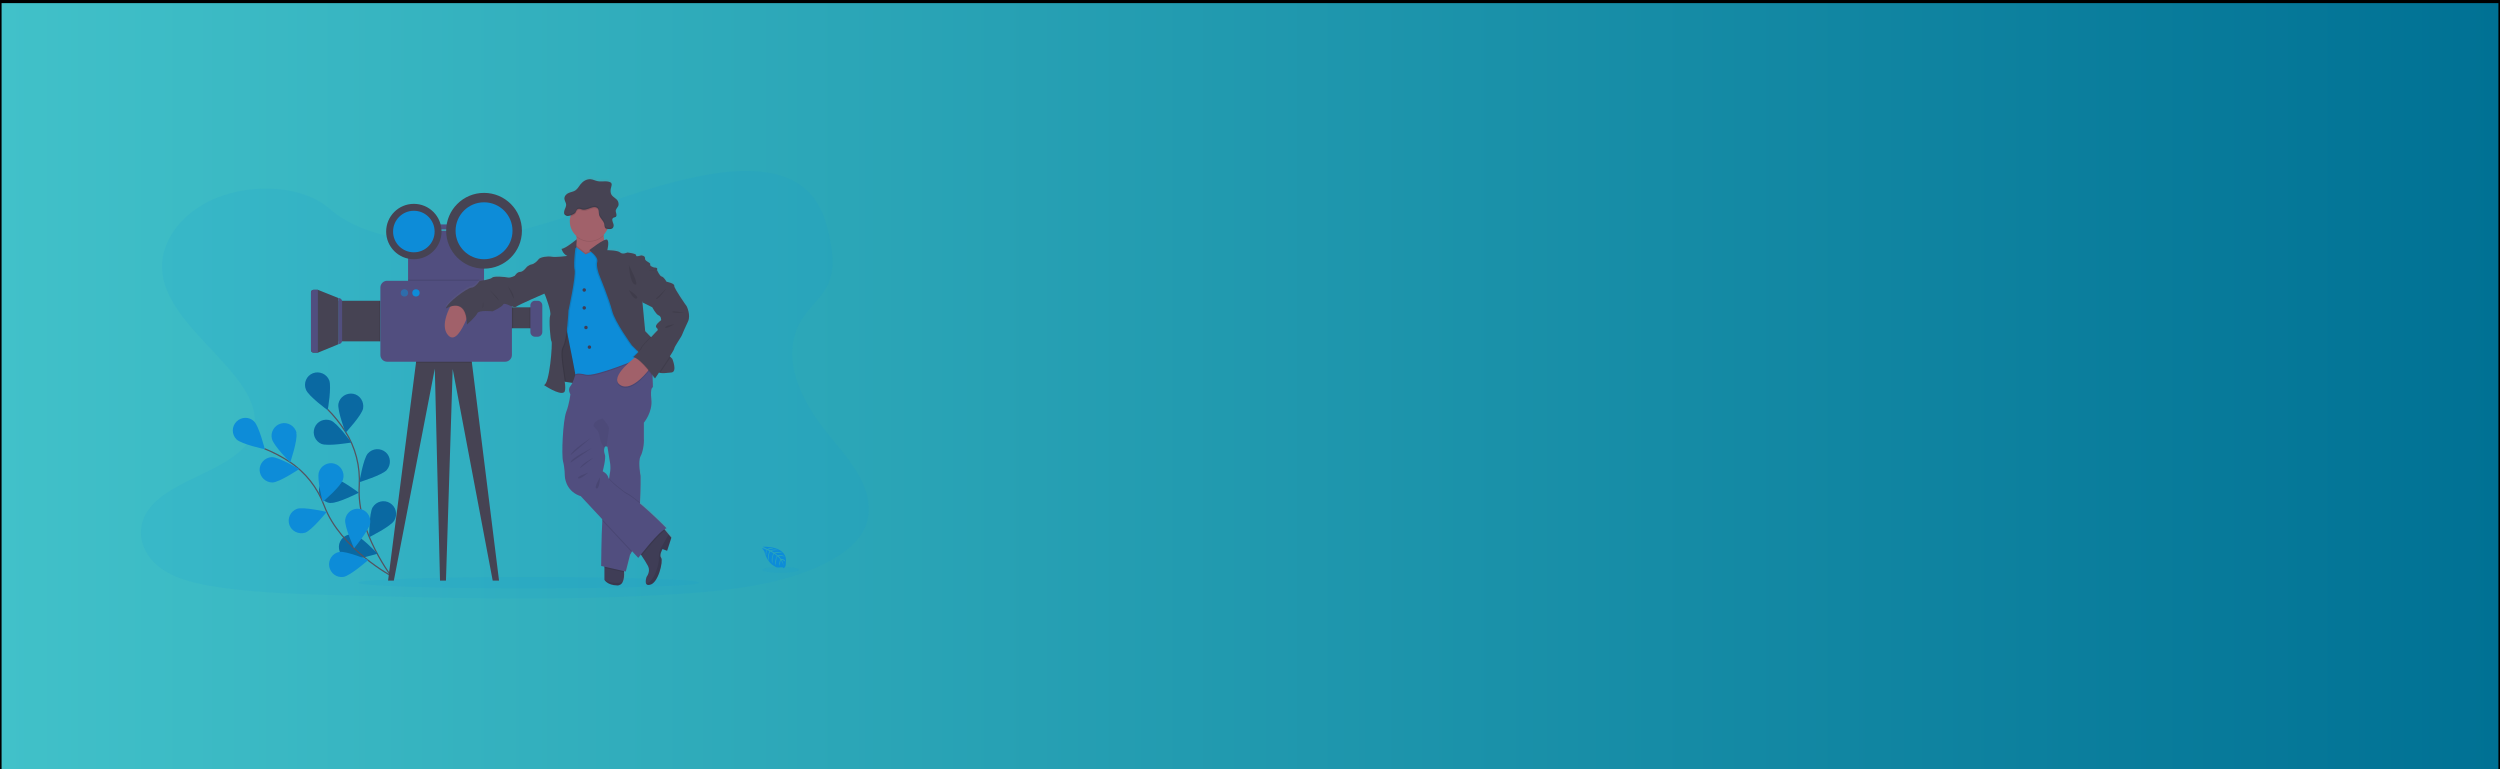 <?xml version="1.0" encoding="utf-8"?>
<!-- Generator: Adobe Illustrator 22.0.1, SVG Export Plug-In . SVG Version: 6.00 Build 0)  -->
<svg version="1.1" id="Layer_1" xmlns="http://www.w3.org/2000/svg" xmlns:xlink="http://www.w3.org/1999/xlink" x="0px" y="0px"
	 viewBox="0 0 1300 400" style="enable-background:new 0 0 1300 400;" xml:space="preserve">
<style type="text/css">
	.st0{fill:url(#SVGID_1_);stroke:#000000;stroke-width:1.645;stroke-miterlimit:10;}
	.st1{opacity:0.1;fill:#0D8CD8;enable-background:new    ;}
	.st2{fill:none;stroke:#535461;stroke-width:0.658;stroke-miterlimit:10;}
	.st3{fill:#0D8CD8;}
	.st4{opacity:0.25;enable-background:new    ;}
	.st5{fill:#464353;}
	.st6{fill:#514E7F;}
	.st7{opacity:0.1;enable-background:new    ;}
	.st8{opacity:0.5;fill:#0D8CD8;enable-background:new    ;}
	.st9{fill:url(#SVGID_2_);}
	.st10{fill:#3F3D56;}
	.st11{fill:#A1616A;}
	.st12{opacity:5.000000e-02;enable-background:new    ;}
	.st13{opacity:0.1;}
</style>
<linearGradient id="SVGID_1_" gradientUnits="userSpaceOnUse" x1="0" y1="200.8" x2="134.089" y2="200.8" gradientTransform="matrix(-9.695 0 0 1 1300 0)">
	<stop  offset="0" style="stop-color:#007194"/>
	<stop  offset="1" style="stop-color:#41C1C9"/>
</linearGradient>
<rect y="0.8" class="st0" width="1300" height="400"/>
<path class="st1" d="M83.4,295.3c0.4,0.3,0.7,0.5,1.1,0.8c1.4,0.9,2.8,1.7,4.2,2.5c7.7,3.8,17.2,5.7,26.5,7c20.8,2.9,42,3.4,63.1,4
	c57.1,1.5,114.3,3,171.2-0.5c22.5-1.3,45.5-3.6,65.9-10.5c2.9-1,5.8-2.1,8.6-3.3c5.7-2.4,11.1-5.4,15.7-8.9
	c4.3-3.3,7.7-7.1,9.8-11.4c4.3-9,2-19-2.9-27.8c-2.1-3.6-4.4-7-6.9-10.2c-3.8-4.9-8-9.7-11.8-14.7c-13.6-17.6-22.5-39.8-9.9-57.8
	c3.6-5.2,8.8-9.7,11.8-15.1c3.8-6.9,3.5-14.6,2.3-22c-0.2-0.9-0.3-1.9-0.5-2.8c-2-11-5.9-22.9-17.7-29.8
	c-12.3-7.2-29.7-6.8-44.9-4.2c-23.7,4-45.5,12.3-67.6,19.8s-45.2,14.4-69.4,15.1c-21.4,0.7-46.4-4.2-60.6-16.9
	c-13.8-12.3-39.8-13.3-58.5-5.8c-12.8,5.1-22.4,14.3-26.5,24.7c-0.8,2.1-1.4,4.2-1.8,6.4c-0.3,2-0.4,4-0.3,6.1c0.1,1,0.2,2,0.3,3
	c3.1,20.4,25.6,36.6,39.3,54.8c6.7,8.9,11.4,19.6,6.8,29.2c-7,14.7-31.4,19.9-46.1,30.8c-2.8,2-5.2,4.3-7.2,7
	C70.1,274.5,72.8,287.6,83.4,295.3z"/>
<ellipse class="st1" cx="274.9" cy="303" rx="88.7" ry="3"/>
<g id="_x35_5bfdb31-36b5-4718-97dd-773b4157bdc7">
	<path class="st2" d="M204.4,300.9c0,0-19.1-24.2-17.6-48.2c0.6-10.1-1.9-20.1-7.4-28.6c-2.6-4-5.6-7.8-9-11.2"/>
	<path class="st3" d="M171.2,197.8c1.3,3.4-0.8,15.5-0.8,15.5s-10-7.3-11.3-10.7c-1.4-3.4,0.3-7.2,3.6-8.5
		C166.1,192.8,169.9,194.5,171.2,197.8L171.2,197.8L171.2,197.8z"/>
	<path class="st3" d="M188.8,212.4c-0.7,3.6-9.1,12.6-9.1,12.6s-4.4-11.6-3.7-15.1c0.7-3.5,4.2-5.8,7.8-5.1
		C187.2,205.5,189.4,208.9,188.8,212.4L188.8,212.4z"/>
	<path class="st3" d="M201.1,244.4c-2.4,2.7-14.2,6.3-14.2,6.3s2-12.2,4.4-14.9s6.5-3,9.3-0.6C203.2,237.5,203.5,241.6,201.1,244.4
		L201.1,244.4L201.1,244.4z"/>
	<path class="st3" d="M205,270.7c-1.9,3.1-13,8.6-13,8.6s-0.1-12.4,1.8-15.5s5.9-4.1,9-2.2S206.9,267.5,205,270.7
		C205,270.6,205,270.6,205,270.7z"/>
	<path class="st3" d="M167.1,230.8c3.4,1.4,15.6-0.7,15.6-0.7s-7.2-10-10.6-11.4c-3.4-1.3-7.2,0.3-8.5,3.7
		C162.3,225.7,163.9,229.4,167.1,230.8z"/>
	<path class="st3" d="M172,261.5c3.6,0.3,14.6-5.3,14.6-5.3s-9.9-7.4-13.5-7.7c-3.6-0.4-6.8,2.3-7.2,5.9c-0.4,3.6,2.3,6.8,5.9,7.2
		C171.9,261.5,172,261.5,172,261.5z"/>
	<path class="st3" d="M181,290.7c3.5,0.9,15.3-2.8,15.3-2.8s-8.5-9-12-9.9c-3.5-0.8-7,1.4-7.9,4.9
		C175.6,286.3,177.6,289.7,181,290.7L181,290.7z"/>
	<path class="st4" d="M171.2,197.8c1.3,3.4-0.8,15.5-0.8,15.5s-10-7.3-11.3-10.7c-1.4-3.4,0.3-7.2,3.6-8.5
		C166.1,192.8,169.9,194.5,171.2,197.8L171.2,197.8L171.2,197.8z"/>
	<path class="st4" d="M188.8,212.4c-0.7,3.6-9.1,12.6-9.1,12.6s-4.4-11.6-3.7-15.1c0.7-3.5,4.2-5.8,7.8-5.1
		C187.2,205.5,189.4,208.9,188.8,212.4L188.8,212.4z"/>
	<path class="st4" d="M201.1,244.4c-2.4,2.7-14.2,6.3-14.2,6.3s2-12.2,4.4-14.9s6.5-3,9.3-0.6C203.2,237.5,203.5,241.6,201.1,244.4
		L201.1,244.4L201.1,244.4z"/>
	<path class="st4" d="M205,270.7c-1.9,3.1-13,8.6-13,8.6s-0.1-12.4,1.8-15.5s5.9-4.1,9-2.2S206.9,267.5,205,270.7
		C205,270.6,205,270.6,205,270.7z"/>
	<path class="st4" d="M167.1,230.8c3.4,1.4,15.6-0.7,15.6-0.7s-7.2-10-10.6-11.4c-3.4-1.3-7.2,0.3-8.5,3.7
		C162.3,225.7,163.9,229.4,167.1,230.8z"/>
	<path class="st4" d="M172,261.5c3.6,0.3,14.6-5.3,14.6-5.3s-9.9-7.4-13.5-7.7c-3.6-0.4-6.8,2.3-7.2,5.9c-0.4,3.6,2.3,6.8,5.9,7.2
		C171.9,261.5,172,261.5,172,261.5z"/>
	<path class="st4" d="M181,290.7c3.5,0.9,15.3-2.8,15.3-2.8s-8.5-9-12-9.9c-3.5-0.8-7,1.4-7.9,4.9
		C175.6,286.3,177.6,289.7,181,290.7L181,290.7z"/>
	<path class="st2" d="M204.2,299.9c0,0-27.2-14.4-35.6-36.9c-3.5-9.5-9.9-17.6-18.4-23.1c-4-2.6-8.3-4.8-12.7-6.6"/>
	<path class="st3" d="M132.1,219.1c2.6,2.5,5.6,14.5,5.6,14.5s-12.1-2.6-14.7-5.1c-2.6-2.6-2.6-6.7,0-9.3
		C125.5,216.7,129.6,216.6,132.1,219.1z"/>
	<path class="st3" d="M154.1,225.3c0.8,3.5-3.2,15.2-3.2,15.2s-8.7-8.8-9.5-12.3c-0.9-3.5,1.3-7.1,4.8-8s7.1,1.3,8,4.8
		C154,225.1,154,225.2,154.1,225.3L154.1,225.3z"/>
	<path class="st3" d="M178.3,249.5c-1.1,3.5-10.5,11.5-10.5,11.5s-3.1-12-2-15.4c1-3.5,4.7-5.5,8.1-4.5s5.5,4.7,4.5,8.1
		C178.4,249.4,178.3,249.5,178.3,249.5L178.3,249.5z"/>
	<path class="st3" d="M192.5,272c-0.5,3.6-8.4,13.1-8.4,13.1s-5.1-11.3-4.6-14.9s3.8-6.1,7.4-5.6S193,268.4,192.5,272L192.5,272z"/>
	<path class="st3" d="M141.7,250.9c3.6-0.1,13.9-7,13.9-7s-10.7-6.3-14.3-6.2c-3.6,0.2-6.4,3.2-6.3,6.8
		C135.2,248.2,138.2,250.9,141.7,250.9z"/>
	<path class="st3" d="M158.7,277c3.4-1.2,11.2-10.8,11.2-10.8s-12.1-2.8-15.5-1.6c-3.4,1.3-5.1,5-3.9,8.4
		C151.7,276.3,155.3,278,158.7,277L158.7,277z"/>
	<path class="st3" d="M178.6,300c3.6-0.6,12.9-8.8,12.9-8.8s-11.4-4.8-15-4.2c-3.6,0.6-5.9,4.1-5.3,7.6
		C171.9,298.2,175.1,300.5,178.6,300z"/>
</g>
<polygon class="st5" points="201.8,301.9 204.8,301.9 226.1,191.7 228.8,301.9 231.9,301.9 235.4,191.9 256.2,301.9 259.5,301.9 
	245.4,188.7 244.9,185 217.2,181.9 216.3,188.7 "/>
<rect x="260.7" y="159.8" class="st5" width="17.7" height="10.9"/>
<path class="st5" d="M176,155l-10.7-4.3H163c-0.7,0-1.3,0.6-1.3,1.3v30.1c0,0.7,0.6,1.3,1.3,1.3h2.3L176,179V155z"/>
<rect x="176" y="156.4" class="st5" width="21.8" height="21.1"/>
<rect x="221.7" y="116.7" class="st6" width="14" height="2.6"/>
<rect x="212.2" y="120" class="st6" width="39.5" height="28.9"/>
<rect x="212.2" y="145.4" class="st7" width="39.5" height="3.4"/>
<rect x="197.2" y="156.4" class="st7" width="0.9" height="21.1"/>
<rect x="260.8" y="159.8" class="st7" width="6" height="10.9"/>
<polygon class="st7" points="216.3,188.7 245.4,188.7 244.9,185 217.2,181.9 "/>
<path class="st6" d="M262.7,146h-61.4c-1.9,0-3.5,1.6-3.5,3.5v35.1c0,1.9,1.6,3.5,3.5,3.5h61.4c1.9,0,3.5-1.6,3.5-3.5v-35.1
	C266.2,147.6,264.6,146,262.7,146z"/>
<path class="st6" d="M176.2,155H176l0,0v23.9l0,0h0.2c0.9,0,1.7-0.8,1.7-1.7l0,0v-20.5C177.9,155.8,177.1,155,176.2,155z"/>
<path class="st6" d="M165.3,150.7h-2.2c-0.8,0-1.4,0.6-1.4,1.4v29.8c0,0.8,0.6,1.4,1.4,1.4h2.2l0,0V150.7L165.3,150.7z"/>
<rect x="275.3" y="159.8" class="st7" width="3.1" height="10.9"/>
<path class="st6" d="M279.6,156.4h-1.4c-1.3,0-2.4,1.1-2.4,2.4v13.9c0,1.3,1.1,2.4,2.4,2.4h1.4c1.3,0,2.4-1.1,2.4-2.4v-13.9
	C282,157.4,280.9,156.4,279.6,156.4z"/>
<circle class="st5" cx="251.7" cy="120" r="19.7"/>
<circle class="st3" cx="251.7" cy="120" r="14.8"/>
<circle class="st5" cx="215.2" cy="120.4" r="14.4"/>
<circle class="st3" cx="215.2" cy="120.4" r="10.8"/>
<circle class="st3" cx="216.3" cy="152.3" r="1.9"/>
<circle class="st8" cx="210.3" cy="152.3" r="1.9"/>
<linearGradient id="SVGID_2_" gradientUnits="userSpaceOnUse" x1="103.669" y1="304.144" x2="103.669" y2="92.262" gradientTransform="matrix(-9.695 0 0 1 1300 0)">
	<stop  offset="0" style="stop-color:#808080;stop-opacity:0.25"/>
	<stop  offset="0.54" style="stop-color:#808080;stop-opacity:0.12"/>
	<stop  offset="1" style="stop-color:#808080;stop-opacity:0.1"/>
</linearGradient>
<path class="st9" d="M234.1,158.8l0.1-0.3c-0.8,0.3-1.6,0.6-2.4,1.1c0.3-2.9,11.3-10.9,13.3-10.9s4.2-3.4,4.2-3.4s5.7-0.9,6.6-1.8
	c0.9-0.9,6.8-0.4,8.2-0.1c1.4,0.3,3.6-0.9,3.6-0.9s1.2-2,2.7-2s3.2-2.2,3.2-2.2s1.4-1.3,2.7-1.5s3-1.6,3.7-2.7s4.6-1.6,6.8-1.3
	s8.1-0.4,8.1-0.4c-2.4-1.1-3-3.7-3-3.7c2.2-0.1,7.8-4.9,7.8-4.9s-0.2,1.5-0.5,3.7l0.4-0.5l0,0c0.1-1.5,0.1-3.1,0-4.6
	c0-0.1,0-0.2,0-0.4c-2.9-2.5-4.1-6.4-3.2-10.1c0.1-0.3,0.1-0.5,0.2-0.7c-0.4,0.2-0.9,0.3-1.3,0.3h-0.2c-0.6,0-1.1-0.2-1.4-0.6l0,0
	c-0.1-0.1-0.1-0.2-0.2-0.3c0,0,0,0,0-0.1s-0.1-0.2-0.1-0.3v-0.1c0-0.1,0-0.1,0-0.2s0-0.1,0-0.2s0-0.1,0-0.1c0-0.5,0.1-1,0.3-1.5
	c0.3-0.8,0.8-1.7,0.8-2.6c0-0.1,0-0.1,0-0.2c-0.1-0.7-0.5-1.4-0.7-2.1l0,0c0-0.1-0.1-0.2-0.1-0.3v-0.1c0-0.1,0-0.2,0-0.4l0,0
	c-0.1-1.4,1-2.6,2.3-3.1c1.1-0.5,2.4-0.6,3.4-1.3c1.2-0.8,1.8-2.1,2.7-3.2c1.3-1.6,3.2-2.8,5.3-2.6c1.2,0.1,2.4,0.8,3.6,1
	c1.9,0.4,3.9-0.2,5.8,0.3c0.5,0.1,0.9,0.3,1.2,0.7c0.1,0.2,0.2,0.4,0.2,0.6l0,0c0,0.2,0,0.4,0,0.6l0,0c0,0.2-0.1,0.4-0.1,0.6v0.1
	v0.1c0,0,0,0.2-0.1,0.2c0,0.1-0.1,0.3-0.1,0.4l0,0c0,0.1-0.1,0.3-0.1,0.4l0,0c-0.1,0.3-0.1,0.6-0.1,0.9l0,0
	c-0.1,0.8,0.1,1.6,0.5,2.3c0.8,1.3,2.6,1.9,3.3,3.3c0.2,0.3,0.3,0.7,0.3,1.1l0,0c0,0.1,0,0.2,0,0.4l0,0c0,0.1,0,0.2,0,0.3v0.1
	c0,0.1,0,0.2-0.1,0.3v0.1c0,0.1-0.1,0.2-0.1,0.3l0,0c-0.4,0.7-1,1.3-1.2,2.1l0,0c0,0,0,0,0,0.1c-0.1,0.6,0.2,1.2,0.3,1.8
	c0,0.1,0,0.1,0,0.2l0,0c0,0,0,0,0,0.1s0,0.1,0,0.2s0,0.1,0,0.1v0.1v0.1v0.1v0.1v0.1v0.1c0,0,0,0.1-0.1,0.1v0.1l-0.1,0.1
	c0,0,0,0,0,0.1s-0.1,0.1-0.2,0.1c-0.5,0.3-1.2,0.2-1.5,0.7c0,0.1-0.1,0.1-0.1,0.2l0,0c0,0.1,0,0.1-0.1,0.2l0,0
	c-0.1,0.2-0.1,0.5,0,0.8c0.1,0.7,0.4,1.3,0.6,1.9c0,0.1,0,0.3,0.1,0.4l0,0c0,0.1,0,0.1,0,0.2l0,0c0,0.1,0,0.1,0,0.2s0,0,0,0
	c0,0.1,0,0.2,0,0.3c0,0.1,0,0.1,0,0.1v0.1v0.1v0.1c0,0,0,0.1-0.1,0.1c0,0,0,0,0,0.1s-0.1,0.1-0.1,0.2c-0.4,0.5-1.1,0.7-1.7,0.7
	c-0.4,0-0.8,0-1.2-0.1c-0.1,0.2-0.2,0.4-0.3,0.6c-0.5,1-1.1,1.8-1.9,2.6c0,0.1,0,0.2,0,0.3c0.1,0.8,0.2,1.6,0.3,2.4
	c0.9-0.4,1.5-0.5,1.8-0.3c1.1,1.2,0,5.4,0,5.4s5.4,0,6.7,1.2s3.7,0,3.7,0s4.9,0.6,4.6,1.5c-0.3,1,2.6,0,2.6,0s2.1,0.2,2,1.6
	s3.2,2.1,2.7,3.1c-0.4,1,2,1.6,2,1.6s2.4-0.1,1.5,1.3l0,0c0,0,1.3,3.1,2.4,3.3c1.1,0.2,2.5,2.7,2.5,2.7s4.2,0.8,4,2.1
	s6.5,10.8,6.5,10.8s2.2,4.5,0.7,7.8s-2.6,5.5-3,6.7c-0.3,1.2-4.3,6.5-4.3,7.5c0,0.3-1,2-2.3,4.1l0.4,0.4l0.9,0.9
	c0,0,2.7,6.8-0.5,7.1c-2.8,0.3-4.8,0.5-5.8,0.2c-0.2,0-0.3-0.1-0.5-0.2l0,0c-1.2,1.8-2,3-2,3s-0.1-0.2-0.3-0.5l-0.3,0.5
	c0,0-0.3-0.4-0.7-1c0.1,3,0.2,5.9,0.2,5.9s-1.4-0.2-0.8,6.4s-3.9,12-3.9,12v9.8l0,0c0,0,0,0.2,0,0.7c-0.1,1.4-0.5,4.7-1.7,6.9
	c-1.5,2.9,0,10.3,0,10.3s0.1,6.1-0.3,13.7c0,0.2,0,0.4,0,0.6c6.7,5.6,13.8,12.9,13.8,12.9c-0.3,0.1-0.7,0.2-1,0.4l0.4,0.5l1.8,2.2
	l0,0l1.4,1.7l0,0l-2.2,6.8l-2.4-0.9c0,0-1.3,2.3-1,3.8c0,0.3,0.2,0.5,0.3,0.8c0.1,0.1,0.1,0.2,0.2,0.4c0.6,2.5-2,13.2-6.2,13.6
	c0,0-1.4,0.5-1.9-0.8c-0.2-0.6-0.2-1.6,0.3-3.3c0,0,2.2-2.7,0.8-5.6c-0.8-1.7-2.2-3.9-3.2-5.5l-0.4-0.7c-0.9,1.1-1.5,1.9-1.5,1.9
	l-3.2-3.5c-0.1,0.1-0.1,0.3-0.2,0.4c-0.2,0.5-0.5,0.9-0.8,1.4l-2.2,8.7l-0.9-0.2c0,0.2,0,0.4,0,0.7c0.1,1.6,0,3.6-0.7,5
	c-0.5,1.1-1.5,1.9-2.9,1.8c-5.1-0.1-6.6-2.9-6.6-2.9V294l-1.8-0.4c0,0,0.1-15.2,0.6-23.6c0-0.2,0-0.4,0-0.5v-0.1l-11.3-12.1
	l-0.9-0.3c-7.2-2.9-7.4-10.2-7.4-10.2s0-4.1-0.9-7.5s-0.1-21.1,1.5-25.5s2.2-9.4,2.2-9.4s-1.6-2.3,0-4.2c0.5-0.6,0.9-1.2,1.2-1.9
	l-2.1-0.4l-1.2-0.2l-0.7-0.1c0.3,2.9,0.4,5.1-0.4,5.7c-2.4,1.6-10.5-3.8-10.5-3.8c3,0,4.6-22.1,4-22.6s-1.5-11.6-0.7-13.6
	s-2.8-10.8-2.8-10.8l-0.5-0.8l0,0c0,0-12.9,5.6-14.4,6.7c-1.4,1.1-5.9-2.6-6.7-1.2c-0.8,1.4-5.6,3.6-5.6,3.6s-7.1-0.7-7.9,1
	c-0.8,1.8-5.4,5.9-5.4,5.9c0-1-0.1-1.9-0.2-2.9c-0.1,0.2-0.2,0.5-0.3,0.7c-2.2,5.2-5.8,11.7-9.2,8.2
	C229.3,169.9,232.2,162.5,234.1,158.8z M331.6,182.1L331.6,182.1L331.6,182.1L331.6,182.1z M334.2,156.8l1.4,14.7l2.7,2.8l0.3,0.3
	l2.8-3.1c0,0,1.4-0.7,0-1.9s2.4-3.9,2.4-3.9s0.1-2-1.3-2.5c-1.4-0.6-3.3-4.2-3.3-4.2l-5.2-2.6l0,0l0,0L334.2,156.8z M315.8,232.1
	c-0.1-0.1-0.2-0.2-0.3-0.2c-0.6-0.3-1,0-1.2,0.7c-0.3,1.1-0.2,2.3,0.2,3.4c0.8,1.8-1.1,8.8-1.1,8.8s2.4,1.1,2.9,3.2
	c0.1,0.3,0.2,0.5,0.3,0.7c0-0.2,0.1-0.4,0.1-0.5c0.2-1.3,0.3-2.2,0.3-2.2c0.4-1.7,0.5-3.4,0.2-5.2c-0.3-2.1-1.1-6.4-1.3-8
	C315.9,232.3,315.8,232.1,315.8,232.1L315.8,232.1z"/>
<path class="st5" d="M300.6,125l-0.7-0.5l-2,4.2l0.8,0.9h2.3c0,0-0.1-2.3-0.1-2.4C300.7,127.1,300.6,125,300.6,125z"/>
<path class="st10" d="M314.3,292.5v9c0,0,1.5,2.8,6.6,2.9c1.3,0.1,2.4-0.7,2.9-1.8c0.7-1.4,0.8-3.5,0.7-5c0-0.8-0.1-1.6-0.2-2.3
	L314.3,292.5z"/>
<path class="st7" d="M314.3,292.5v2.8l10.2,2.3c0-0.8-0.1-1.6-0.2-2.3L314.3,292.5z"/>
<path class="st6" d="M312.6,294.3l12.8,2.9l2.2-8.7c0.3-0.4,0.6-0.9,0.8-1.4c0.1-0.3,0.3-0.6,0.4-0.9c2.4-5.5,3.5-15.3,3.9-23.7
	c0-0.4,0-0.8,0.1-1.3c0.4-7.6,0.3-13.7,0.3-13.7s-1.5-7.5,0-10.3c1.2-2.2,1.6-5.5,1.7-6.9c0-0.4,0-0.7,0-0.7l-0.2-0.6l-1-2.6H323
	l-6.2,5.2l-0.9,0.8l0.1,0.7c0.3,1.6,1,5.9,1.3,8c0.2,1.7,0.2,3.5-0.2,5.2c0,0-0.1,0.8-0.3,2.2c0,0.3-0.1,0.7-0.2,1.1
	c-0.8,4.9-2.3,13.7-2.9,15.9c-0.2,0.6-0.3,2-0.4,4c0,0.4,0,0.8-0.1,1.2C312.7,279.2,312.6,294.3,312.6,294.3z"/>
<path class="st7" d="M314.3,301.5L314.3,301.5c0,0.1,1.5,2.8,6.6,3c1.3,0.1,2.4-0.7,2.9-1.8C321.5,303.2,317.8,303.6,314.3,301.5z"
	/>
<path class="st11" d="M233.2,174.5c3.4,3.5,7-3,9.2-8.2c1.2-2.9,2-5.4,2-5.4l-9-3.8c0,0-0.6,0.9-1.2,2.3
	C232.2,163.2,229.3,170.5,233.2,174.5z"/>
<path class="st11" d="M299.8,123.1c0.1,3.3-0.1,6.5-0.7,9.7c0,0,18.3,2,16.7-0.9c-1-1.7-1.6-6.1-1.9-9.5c-0.3-2.4-0.4-4.3-0.4-4.3
	s-17.5-7-14.9-1.1C299.3,118.9,299.7,121,299.8,123.1z"/>
<polygon class="st5" points="298.2,170.3 300.7,199.6 289.4,197.8 291.4,173.5 290.7,167.1 "/>
<polygon class="st7" points="289.4,197.8 294.3,198.6 300.7,199.7 300.3,194.3 298.2,170.3 295.7,169.2 293.9,168.5 290.7,167.1 
	291.4,173.6 "/>
<path class="st10" d="M337,294.4c1.4,2.9-0.8,5.6-0.8,5.6c-0.5,1.7-0.5,2.7-0.3,3.3c0.5,1.3,1.9,0.8,1.9,0.8c4.5-0.5,7.2-12.6,6-14
	s0.7-4.6,0.7-4.6l2.4,0.9l2.2-6.8l-1.4-1.7l-1.8-2.2l-1.2-1.5L332.4,287c0,0,0.5,0.8,1.2,1.9C334.7,290.5,336.1,292.7,337,294.4z"/>
<path class="st7" d="M313.1,270.7l15.3,16.4c2.7-5.2,3.8-15.7,4.3-24.6c-2.8-2.4-5.6-4.4-7.7-5.4c0,0-7-5.1-8.5-7.5
	c-0.8,4.9-2.3,13.7-2.9,15.9C313.4,266.1,313.3,268.1,313.1,270.7z"/>
<polygon class="st7" points="316.8,231.8 334.6,229.1 333.6,226.5 323,226.5 "/>
<path class="st7" d="M313.2,269.5l15.6,16.8c2.4-5.5,3.5-15.3,3.9-23.7c0-0.4,0-0.8,0.1-1.3c-2.9-2.4-5.7-4.5-7.7-5.4
	c0,0-6.6-4.7-8.4-7.3c0,0.3-0.1,0.7-0.2,1.1c-0.8,4.9-2.3,13.7-2.9,15.9C313.5,266,313.3,267.5,313.2,269.5z"/>
<path class="st7" d="M332.5,287c0,0,0.5,0.8,1.2,1.9c2.6-3.3,8.8-10.9,12.2-13.2l-1.2-1.5L332.5,287z"/>
<path class="st6" d="M292.8,240c0.9,3.4,0.9,7.5,0.9,7.5s0.1,7.3,7.4,10.2l0.9,0.3l29.9,32.1c0,0,11.1-14.5,14.7-15.4
	c0,0-14.6-15-21.5-18.3c0,0-8.3-6-8.8-8.1s-2.9-3.2-2.9-3.2s1.9-7,1.1-8.8c-0.4-1.1-0.5-2.3-0.2-3.4c0.2-0.7,0.6-1,1.2-0.7
	c0.1,0.1,0.2,0.1,0.3,0.2l19-2.9v-9.7c0,0,4.6-5.4,3.9-12c-0.7-6.6,0.8-6.4,0.8-6.4s-0.1-11.1-1-12s-9.9-5.2-9.9-5.2l-28.2,5
	l-1.2,5.4c0,0-1,4.3-2.6,6.2s0,4.2,0,4.2s-0.5,4.9-2.2,9.3C292.7,219,291.9,236.6,292.8,240z"/>
<path class="st7" d="M298.5,117.2c0.8,1.8,1.2,3.9,1.3,6c4.1,3.5,10.2,3.3,14-0.6c-0.3-2.4-0.4-4.3-0.4-4.3S295.9,111.3,298.5,117.2
	z"/>
<path class="st11" d="M296.3,115.1c0,5.6,4.6,10.2,10.2,10.2c5.6,0,10.2-4.6,10.2-10.2s-4.6-10.2-10.2-10.2c-4.7,0-8.8,3.2-9.9,7.8
	C296.4,113.5,296.3,114.3,296.3,115.1z"/>
<path class="st7" d="M304.5,132.9c0,0,7.3-3.4,7.8-3.8s15.7,38.5,15.7,38.5l4.3,19.4c0,0-22.8,9.8-27.7,8.4c-4.9-1.3-5.4,0-5.4,0
	s-5-28.3-6.7-30.8c-1.6-2.5,1.5-28.2,1.5-28.2l5.7-7.5L304.5,132.9z"/>
<path class="st7" d="M304.5,131.5c0,0,7.3-3.4,7.8-3.8s15.7,38.6,15.7,38.6l4.3,19.4c0,0-22.8,9.8-27.7,8.4c-4.9-1.3-5.4,0-5.4,0
	s-5-28.3-6.7-30.8s1.5-28.2,1.5-28.2l5.7-7.5L304.5,131.5z"/>
<path class="st3" d="M292.5,164c0.3,0.5,0.8,2.1,1.4,4.4c0.4,1.6,0.8,3.4,1.2,5.4c1.9,9.1,4.1,21,4.1,21s0.1-0.4,1.1-0.5
	c0.8-0.1,2.1,0,4.3,0.5c4.9,1.3,27.7-8.4,27.7-8.4l-0.7-3L328,167c0,0-15.2-39-15.7-38.6c-0.3,0.3-3.1,1.6-5.3,2.7
	c-1.4,0.7-2.5,1.2-2.5,1.2l-4.6-3.6l-0.3-0.2l-5.7,7.5C294,135.8,290.8,161.5,292.5,164z"/>
<path class="st7" d="M309.9,136c-0.7,2.5,0.9,6.7,0.9,6.7s5.3,12.9,6.8,18.9s10.3,18,10.3,18s1.3,1.3,3.1,3.1
	c0.2,0.2,0.4,0.4,0.6,0.6L328,167c0,0-15.2-39-15.7-38.6c-0.3,0.3-3.1,1.6-5.3,2.7C308.4,132.3,310.4,134.4,309.9,136z"/>
<path class="st5" d="M310.6,136c-0.7,2.5,0.9,6.7,0.9,6.7s5.3,12.9,6.8,18.9s10.3,18,10.3,18s1.3,1.3,3.1,3.1
	c0.2,0.2,0.4,0.4,0.7,0.7c3.5,3.5,8.5,8.4,10,9.9c0.2,0.2,0.4,0.4,0.4,0.4c0.1,0.1,0.3,0.2,0.5,0.2c1,0.3,3,0.1,5.8-0.2
	c3.3-0.3,0.5-7.1,0.5-7.1l-0.9-0.9l-0.8-0.8l-9-9.2l-0.7-0.7l-2.7-2.8l-1.4-14.7v-0.4c0,0,0.4-0.9,1-2.4c1.7-3.8,5-11.3,6.2-13.7
	c0.1-0.3,0.2-0.5,0.3-0.6l0,0c0.9-1.4-1.5-1.3-1.5-1.3s-2.4-0.7-2-1.6c0.4-1-2.9-1.6-2.7-3.1s-2-1.6-2-1.6s-3,1-2.6,0
	c0.3-1-4.6-1.5-4.6-1.5s-2.4,1.2-3.7,0s-6.7-1.2-6.7-1.2s1.1-4.2,0-5.4c-1.1-1.2-9.4,5.4-9.4,5.4S311.2,133.5,310.6,136z"/>
<path class="st7" d="M338,192.2c0,0-9.1,12.8-15.5,8.7c-6.4-4.2,8.6-15,8.6-15L338,192.2z"/>
<path class="st11" d="M338,191.5c0,0-9.1,12.8-15.5,8.7s8.6-15,8.6-15L338,191.5z"/>
<path class="st7" d="M294.3,198.6c-0.7-6.1-2.7-15.2-1.1-17.9c0.8-1.4,1.4-4,1.9-6.8c0.2-1.5,0.4-3.1,0.6-4.7
	c0.4-4.1,0.5-7.5,0.5-7.5s3.9-17.6,3.2-21.2c-0.5-2.3,0.1-7.9,0.6-11.9l-0.3-0.2l-5.7,7.5c0,0-3.2,25.7-1.5,28.2
	c0.3,0.5,0.8,2.1,1.4,4.4l-3.1-1.3l0.7,6.5l-2,24.2L294.3,198.6z"/>
<path class="st5" d="M299.8,124.5c0,0-5.7,4.8-7.8,4.9c0,0,0.6,2.6,3,3.7c0,0-5.9,0.8-8.1,0.4s-6,0.2-6.8,1.3s-2.4,2.5-3.7,2.7
	c-1.3,0.2-2.7,1.5-2.7,1.5l9.7,14.3c0,0,3.5,8.8,2.7,10.7c-0.8,2,0.1,13.1,0.7,13.6c0.6,0.5-1,22.6-4,22.6c0,0,8.1,5.5,10.5,3.8
	c2.4-1.6-3.1-19.4-0.7-23.5c2.4-4.1,3-19,3-19s3.9-17.6,3.2-21.2C297.9,136.8,299.8,124.5,299.8,124.5z"/>
<path class="st7" d="M234.1,159.4c2.9-0.9,7.4-0.9,8.3,6.9c1.2-2.9,2-5.4,2-5.4l-9-3.8C235.3,157.2,234.8,158.1,234.1,159.4z"/>
<path class="st5" d="M279,138.5l-5.4,0.7c0,0-1.6,2.2-3.2,2.2c-1.5,0-2.7,2-2.7,2s-2.2,1.2-3.6,0.9s-7.3-0.9-8.2,0.1
	c-0.9,0.9-6.6,1.8-6.6,1.8s-2.2,3.4-4.2,3.4s-12.9,8-13.3,10.9c0,0,10.9-6.9,11,8.3c0,0,4.6-4.1,5.4-5.9s7.9-1,7.9-1
	s4.8-2.1,5.6-3.6c0.8-1.4,5.3,2.3,6.7,1.2c1.4-1.1,14.4-6.7,14.4-6.7l4-7.5L279,138.5z"/>
<circle class="st10" cx="303.8" cy="150.8" r="0.9"/>
<circle class="st10" cx="304.7" cy="170.3" r="0.9"/>
<circle class="st10" cx="303.8" cy="160.1" r="0.9"/>
<circle class="st10" cx="306.5" cy="180.5" r="0.9"/>
<path class="st7" d="M335.9,303.3c0.5,1.3,1.9,0.8,1.9,0.8c4.5-0.5,7.2-12.6,6-14s0.7-4.6,0.7-4.6l2.4,0.9l2.2-6.8l-1.4-1.7
	c-1.4,2.4-3.4,5.9-3.9,6.8c-0.9,1.8-1.3,3.9-1.2,5.9C342.8,292.8,340.3,303,335.9,303.3z"/>
<path class="st7" d="M296.6,112.7c0.2-0.1,0.4-0.2,0.7-0.3c0.8-0.3,1.5-0.7,2-1.3c0.4-0.6,0.6-1.5,1.2-1.8c0.8-0.4,1.6,0.1,2.5,0.3
	c1,0.2,2,0,2.9-0.4c1.4-0.5,3.4-1.5,4.8-0.5c1.1,0.8,0.7,2.4,1,3.5c0.4,1.8,2.3,3,2.7,4.8c0.2,0.8,0.1,1.8,0.7,2.3
	c0.2,0.1,0.4,0.2,0.6,0.3c2.5-5.1,0.4-11.2-4.6-13.7c-5.1-2.5-11.2-0.4-13.7,4.6C297,111.3,296.7,112,296.6,112.7L296.6,112.7z"/>
<path class="st5" d="M305.8,108.6c-0.9,0.3-1.9,0.6-2.9,0.4c-0.8-0.2-1.7-0.7-2.5-0.3c-0.7,0.4-0.8,1.2-1.2,1.8
	c-0.5,0.7-1.3,1-2,1.3c-0.6,0.3-1.2,0.4-1.8,0.5s-1.2-0.2-1.7-0.6c-0.6-0.7-0.4-1.8-0.1-2.6s0.8-1.7,0.8-2.6c0-1.1-0.8-2-0.9-3.1
	c-0.1-1.4,1-2.6,2.3-3.1c1.1-0.5,2.4-0.6,3.4-1.3c1.2-0.8,1.8-2.1,2.7-3.2c1.3-1.6,3.2-2.8,5.3-2.6c1.2,0.1,2.4,0.8,3.6,1
	c1.9,0.4,3.9-0.2,5.8,0.3c0.5,0.1,0.9,0.3,1.2,0.6c0.5,0.6,0.2,1.5,0,2.2c-0.4,1.3-0.5,2.9,0.2,4c0.8,1.3,2.6,1.9,3.3,3.3
	c0.4,0.8,0.5,1.8,0.1,2.6c-0.4,0.8-1.1,1.4-1.2,2.2c-0.1,0.6,0.2,1.2,0.3,1.8s0.1,1.3-0.4,1.6s-1.2,0.2-1.5,0.7
	c-0.2,0.3-0.3,0.7-0.2,1.1c0.1,0.7,0.4,1.3,0.6,1.9c0.2,0.6,0.1,1.3-0.3,1.9c-0.6,0.9-1.9,0.8-3,0.6c-0.3,0-0.6-0.2-0.8-0.3
	c-0.7-0.5-0.5-1.5-0.7-2.3c-0.4-1.8-2.3-3-2.7-4.8c-0.3-1.2,0.1-2.8-1-3.5C309.2,107.1,307.2,108.1,305.8,108.6z"/>
<path class="st7" d="M307.4,227.6c0,0-10.3,6.6-10.7,9.1L307.4,227.6z"/>
<path class="st7" d="M307.9,232.9c0,0-11.8,5.7-11.2,7.7L307.9,232.9z"/>
<path class="st7" d="M308.7,237.9c0,0-6.7,3.5-7.1,5.6L308.7,237.9z"/>
<path class="st7" d="M305.9,245.8c0,0-4.4,3.8-5.3,2.9S305.9,245.8,305.9,245.8z"/>
<path class="st7" d="M312,248.2c0,0-3.4,5.5-1.8,5.8S312,248.2,312,248.2z"/>
<path class="st7" d="M327,150.8c0,0,5.8,3.5,4.1,4.4S327,150.8,327,150.8z"/>
<path class="st7" d="M327,137.9c0,0,5.9,10.9,3.2,10.1C327.5,147.2,327,137.9,327,137.9z"/>
<path class="st7" d="M264.1,148.8c0,0,3.6,4.3,3,6.6L264.1,148.8z"/>
<path class="st7" d="M254.6,150.8c0,0,5.4,4.8,4.6,5.4L254.6,150.8z"/>
<path class="st7" d="M251.2,156.8c0,0,0.5,3.2-0.3,3.3L251.2,156.8z"/>
<path class="st12" d="M310.5,223.7c1.4,1.8,1.4,5,2,6.3c0.3,0.7,1.1,2,1.7,3c0.2-0.7,0.6-1,1.2-0.7c0.4-3,1.1-8.2,1.3-9.3
	c0.3-1.5-3.3-5.4-3.3-5.4s-3.5,0.7-4.4,2.5S309.1,221.9,310.5,223.7z"/>
<path class="st7" d="M328.8,185.6c3.9,0.5,11.3,11.1,11.3,11.1s1-1.4,2.3-3.4c1.7-2.5,3.9-5.9,5.6-8.4l-9.6-9.9l-1.8,1.9
	c0,0-3.4,3.4-3.4,4.1c0,0.3-0.7,1-1.5,1.9C330.4,184.1,328.8,185.6,328.8,185.6z"/>
<path class="st7" d="M341.4,141.1c0.1-0.3,0.2-0.5,0.3-0.6l-4.3,0.3l-2.3,14C336.9,150.9,340.2,143.5,341.4,141.1z"/>
<path class="st7" d="M332.3,183.5c3.5,3.5,8.5,8.4,10,9.9c0.2,0.2,0.4,0.4,0.4,0.4c0.1,0.1,0.3,0.2,0.5,0.2c1.5-2.3,3.8-5.6,5.5-8.2
	l-0.8-0.8l-9-9.2l-1.1,1.2c0,0-3.4,3.4-3.4,4.1C334.5,181.2,333.4,182.4,332.3,183.5z"/>
<path class="st5" d="M336.8,140.8l4.9-0.3c0,0,1.3,3.1,2.4,3.3c1.1,0.2,2.5,2.7,2.5,2.7s4.2,0.8,4,2.1s6.5,10.7,6.5,10.7
	s2.2,4.5,0.7,7.8s-2.6,5.5-3,6.7c-0.3,1.2-4.2,6.5-4.2,7.5s-10,15.5-10,15.5s-7.3-10.5-11.3-11.1c0,0,4.4-4.1,4.4-4.7
	c0-0.7,3.4-4.1,3.4-4.1l4.3-4.6c0,0,1.4-0.7,0-1.9s2.4-3.9,2.4-3.9s0.1-2-1.3-2.5c-1.4-0.5-3.3-4.2-3.3-4.2l-5.2-2.6L336.8,140.8z"
	/>
<path class="st7" d="M355.6,162.6c0,0-5.9-1.2-6-0.4C349.5,162.9,355.6,162.6,355.6,162.6z"/>
<path class="st7" d="M350.7,168.6c0,0-5,0.7-4.8,1.7C346.1,171.4,350.7,168.6,350.7,168.6z"/>
<path class="st7" d="M346.6,149.9c0,0-4.8,6.8-5.5,5.4L346.6,149.9z"/>
<g class="st13">
	<path d="M317.6,99c0-0.8,0.1-1.6,0.3-2.4c0.1-0.3,0.2-0.7,0.2-1c0,0.6,0,1.1-0.2,1.6C317.7,97.8,317.6,98.4,317.6,99z"/>
	<path d="M294.5,106.2c-0.1-1-0.8-1.9-0.9-2.9c0-0.2,0-0.3,0-0.5c0.1,1,0.8,1.9,0.9,3C294.5,105.9,294.5,106.1,294.5,106.2z"/>
	<path d="M293.8,111c0.4,0.5,1.1,0.7,1.7,0.6c0.6-0.1,1.2-0.2,1.8-0.5c0.8-0.3,1.5-0.7,2-1.3c0.4-0.6,0.6-1.5,1.2-1.8
		c0.8-0.4,1.6,0.1,2.5,0.3c1,0.2,2,0,2.9-0.4c1.4-0.5,3.4-1.5,4.8-0.5c1.1,0.8,0.7,2.4,1,3.5c0.4,1.8,2.3,3,2.7,4.8
		c0.2,0.8,0.1,1.8,0.7,2.3c0.3,0.2,0.5,0.3,0.8,0.3c1,0.2,2.3,0.3,3-0.6c0.2-0.2,0.3-0.5,0.3-0.8c0.1,0.5,0,1.1-0.3,1.5
		c-0.6,0.9-1.9,0.8-3,0.6c-0.3,0-0.6-0.2-0.8-0.3c-0.7-0.5-0.5-1.5-0.7-2.3c-0.4-1.8-2.3-3-2.7-4.8c-0.3-1.2,0.1-2.8-1-3.5
		c-1.4-1-3.4,0-4.8,0.5c-0.9,0.3-1.9,0.6-2.9,0.4c-0.8-0.2-1.7-0.7-2.5-0.3c-0.7,0.4-0.8,1.2-1.2,1.8c-0.5,0.7-1.3,1-2,1.3
		c-0.6,0.3-1.2,0.4-1.8,0.5s-1.2-0.2-1.7-0.6c-0.3-0.4-0.5-1-0.4-1.5C293.4,110.5,293.6,110.8,293.8,111z"/>
	<path d="M320.3,108.8c0.1-0.8,0.8-1.4,1.2-2.2c0.1-0.3,0.2-0.6,0.3-0.9c0.1,0.5,0,1.1-0.3,1.6c-0.4,0.7-1,1.3-1.2,2.1
		C320.3,109.1,320.3,108.9,320.3,108.8z"/>
	<path d="M318.5,113.9c-0.1-0.4,0-0.7,0.2-1c0.4-0.4,1.1-0.3,1.5-0.7c0.2-0.2,0.4-0.5,0.4-0.8c0.1,0.5,0,1.1-0.4,1.4
		s-1.2,0.2-1.5,0.7C318.6,113.6,318.5,113.8,318.5,113.9z"/>
</g>
<path class="st3" d="M396.6,284.3c0,0,13.6-0.8,12,8.7c0,0,0.3,1.7-1.2,2.5c0,0,0-0.7-1.4-0.5c-0.5,0.1-1,0.1-1.5,0.1
	c-0.7,0-1.3-0.3-1.8-0.7l0,0c0,0-3.8-1.6-5.3-7.8c0,0-1.1-1.4-1.1-1.7l2.3,1c0,0-0.8,1.6-0.2,3c0,0,0.1-3,0.5-2.9
	c0.1,0,1.2,0.6,1.2,0.6s-1.4,2.9-0.3,5c0,0-0.4-3.6,0.8-4.8l1.6,0.9c0,0-1.6,3-0.5,5.4c0,0-0.3-3.7,0.8-5.2l1.5,1.1
	c0,0-1.5,2.9-0.6,5c0,0,0.1-4.3,0.9-4.7c0,0,1.3,1.1,1.5,1.6c0,0-1,2.1-0.4,3.3c0,0,0.4-2.9,0.7-2.9c0,0,1.3,1.9,1.4,3.2
	c0,0-0.1-2-1.1-3.4c0.7,0.1,1.4,0.5,2,1c0,0-0.2-1.4-2.3-1.5c0,0-1.1-1.5-1.3-1.5c0,0,2.1-0.2,3.3,0.4c0,0-1.1-1.3-3.7-0.7l-1.4-1.2
	c0,0,2.7-0.4,3.9,0c0,0-1.3-1.1-4.3-0.3l-1.6-0.9c0,0,2.3-0.5,3.7-0.3c0,0-1.5-0.8-4.2,0.1l-1.1-0.5c0,0,1.7-0.3,2.2-0.4
	s0.5-0.2,0.5-0.2c-1.1-0.2-2.2-0.1-3.2,0.4C398.9,285.3,396.5,284.4,396.6,284.3z"/>
<ellipse class="st1" cx="405.9" cy="296.3" rx="9.6" ry="1.6"/>
</svg>
